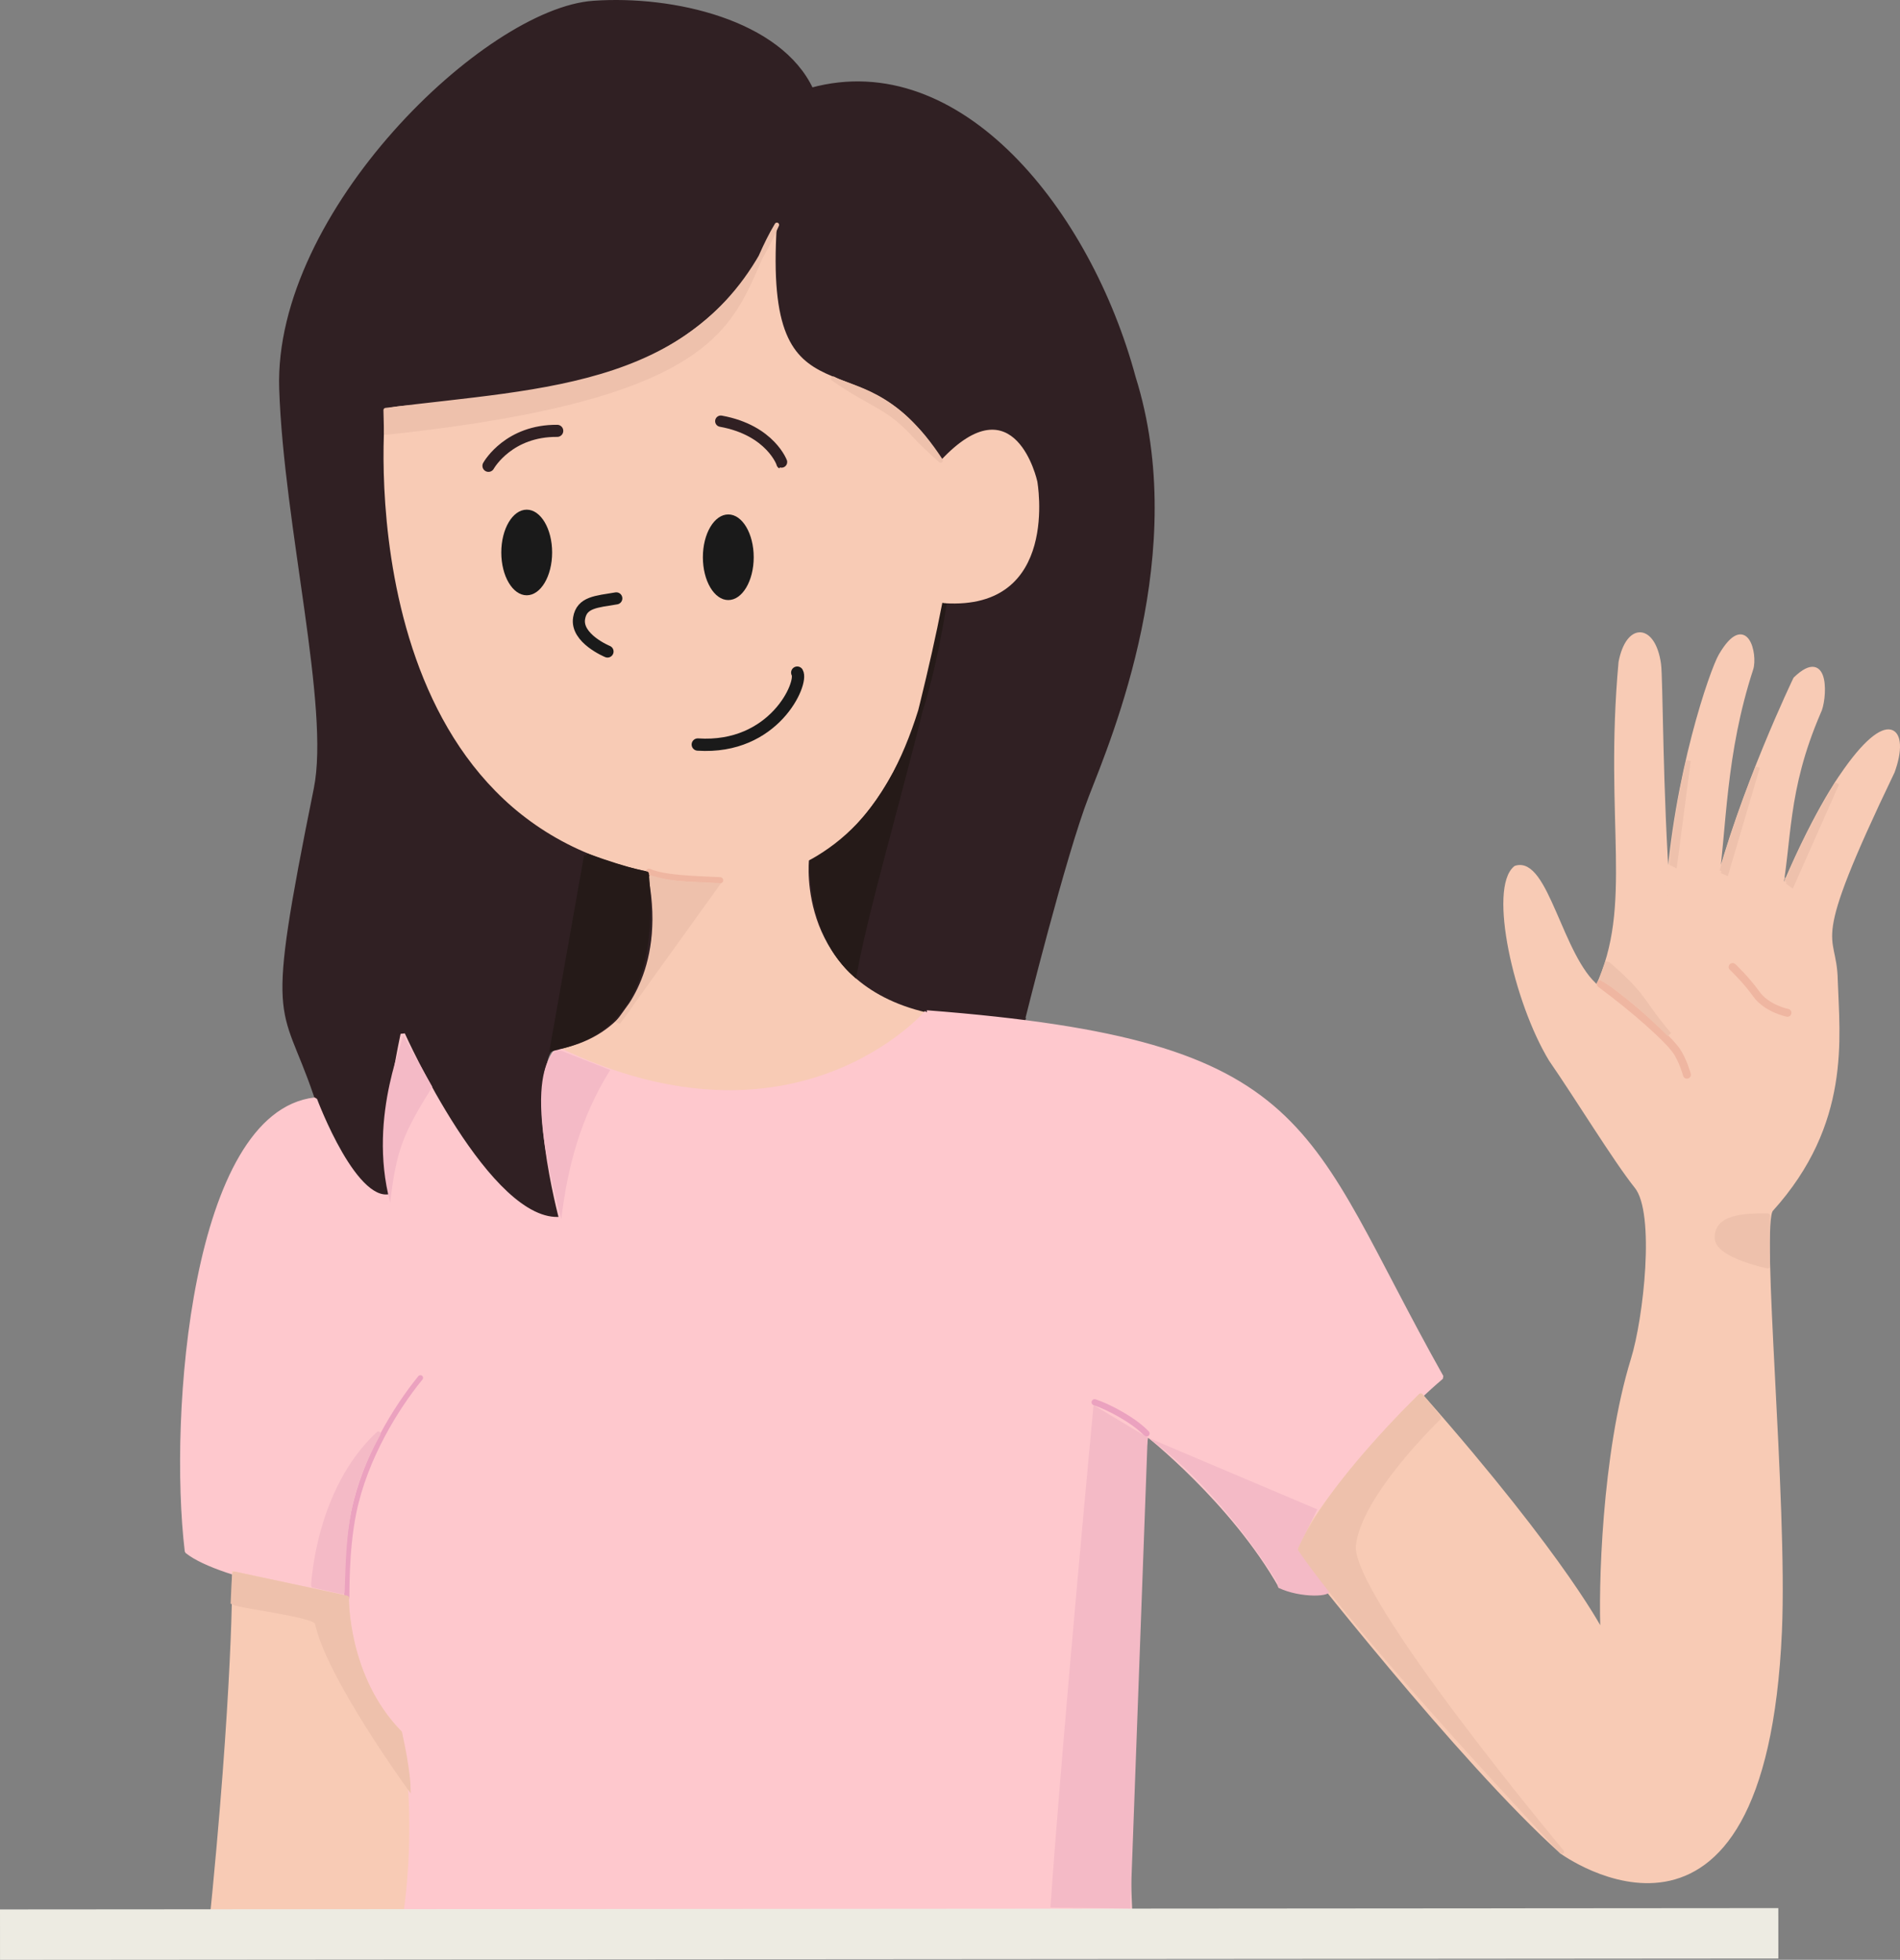<?xml version="1.0" encoding="UTF-8" standalone="no"?>
<!-- Created with Inkscape (http://www.inkscape.org/) -->

<svg
   width="111.833mm"
   height="115.355mm"
   viewBox="0 0 111.833 115.355"
   version="1.1"
   id="svg24"
   inkscape:version="1.1 (c68e22c387, 2021-05-23)"
   sodipodi:docname="persona.svg"
   xmlns:inkscape="http://www.inkscape.org/namespaces/inkscape"
   xmlns:sodipodi="http://sodipodi.sourceforge.net/DTD/sodipodi-0.dtd"
   xmlns="http://www.w3.org/2000/svg"
   xmlns:svg="http://www.w3.org/2000/svg">
  <rect x="0" y="0" width="111.833" height="115.355" fill="#808080" stroke="none"/>
  <sodipodi:namedview
     id="namedview26"
     pagecolor="#ffffff"
     bordercolor="#666666"
     borderopacity="1.0"
     inkscape:pageshadow="2"
     inkscape:pageopacity="0.0"
     inkscape:pagecheckerboard="0"
     inkscape:document-units="mm"
     showgrid="false"
     inkscape:zoom="1.4142136"
     inkscape:cx="126.3936"
     inkscape:cy="216.39612"
     inkscape:window-width="1920"
     inkscape:window-height="1046"
     inkscape:window-x="-11"
     inkscape:window-y="-11"
     inkscape:window-maximized="1"
     inkscape:current-layer="layer1"
     fit-margin-top="0"
     fit-margin-left="0"
     fit-margin-right="0"
     fit-margin-bottom="0" />
  <defs
     id="defs21" />
  <g
     inkscape:label="Capa 1"
     inkscape:groupmode="layer"
     id="layer1"
     transform="translate(-42.438,-68.959)">
    <path
       style="fill:#302023;fill-opacity:1;stroke:#302023;stroke-width:0.265px;stroke-linecap:butt;stroke-linejoin:miter;stroke-opacity:1"
       d="m 102.629,129.006 c 0,0 2.406,-9.708 3.773,-13.218 1.367,-3.509 5.963,-14.382 2.749,-24.611 -2.626,-9.74 -10.216,-19.32 -18.964,-16.921 -1.859,-4.005 -8.143,-5.447 -12.806,-5.12 -6.317,0.426 -18.722,12.365 -18.377,22.71 0.268,8.038 3.005,18.748 2.035,23.542 -2.914,14.407 -1.954,12.31 -0.022,17.986 0.805,2.366 2.516,6.521 4.58,5.935 -1.086,-3.295 0.548,-9.469 0.548,-9.469 0,0 5.347,11.71 9.333,10.87 -0.936,-2.893 -1.633,-9.78 -0.506,-10.016 0.955,-0.2 7.206,-0.667 5.664,-10.422 0,0 -2.535,-1.214 -4.402,-1.743 -2.39,-0.677 -3.864,-1.883 -5.341,-3.685 -6.037,-7.365 -5.753,-21.746 -5.753,-21.746 2.77,-1.259 17.397,1.513 23.024,-10.905 0,0 -0.858,7.353 2.579,8.553 6.723,2.347 7.06,5.317 7.06,5.317 4.288,-4.812 5.69,1.229 5.69,1.229 1.208,7.84 -5.46,7.171 -5.46,7.171 -2.58,14.226 -7.981,15.139 -7.981,15.139 -0.476,1.348 0.789,4.671 2.253,6.392 1.152,1.355 2.069,2.073 4.681,2.561 2.201,0.158 5.644,0.449 5.644,0.449 z"
       id="path936"
       sodipodi:nodetypes="czcccssacccscsscsscsscaccc" />
    <path
       style="fill:#f8cbb5;fill-opacity:1;stroke:none;stroke-width:0.265px;stroke-linecap:butt;stroke-linejoin:miter;stroke-opacity:1"
       d="m 97.803,96.065 c 4.395,-4.705 5.69,1.229 5.69,1.229 0,0 1.375,7.603 -5.46,7.171 -1.874,13.048 -7.981,15.139 -7.981,15.139 0,0 -0.753,7.172 6.933,8.953 -1.982,3.82 -13.337,7.052 -21.714,2.169 7.333,-1.43 5.364,-10.454 5.364,-10.454 -17.788,-3.498 -15.575,-27.313 -15.496,-27.173 0.804,-1.01 17.468,1.516 23.024,-10.905 -0.805,12.634 5.297,6.072 9.639,13.87 z"
       id="path14175"
       sodipodi:nodetypes="cccccccccc" />
    <path
       style="fill:#fec8cd;fill-opacity:1;stroke:#fec8cd;stroke-width:0.265px;stroke-linecap:butt;stroke-linejoin:bevel;stroke-opacity:1"
       d="m 96.985,128.557 c 22.986,1.773 22.016,6.733 30.292,21.46 0,0 -7.199,6.009 -9.433,12.348 -2.871,-5.08 -7.923,-9.03 -7.923,-9.03 0,0 -1.8,9.686 -0.935,29.052 l -43.205,0.76 c 0,0 1.341,-7.561 0.435,-11.325 -0.616,-2.559 -3.167,-2.85 -3.373,-8.814 0,0 -7.362,-1.105 -9.398,-2.742 -0.966,-8.046 0.396,-25.761 7.529,-26.578 0,0 2.44,6.56 4.623,5.62 0,0 -1.056,-1.776 0.548,-9.469 0,0 5.067,11.329 9.333,10.87 0,0 -2.161,-8.053 -0.205,-9.985 14.038,6.776 21.714,-2.169 21.714,-2.169"
       id="path15597"
       sodipodi:nodetypes="ccccccccccccccc" />
    <path
       style="fill:#f8cbb5;fill-opacity:1;stroke:#f8cbb5;stroke-width:0.265px;stroke-linecap:butt;stroke-linejoin:miter;stroke-opacity:1"
       d="m 56.241,161.595 c 0,0 0.063,6.78 -1.419,21.229 l 10.957,0.324 c 0,0 1.253,-5.441 0.192,-12.192 -3.224,-3.269 -3.13,-7.947 -3.13,-7.947 z"
       id="path18995"
       sodipodi:nodetypes="cccccc" />
    <path
       style="fill:#f8cbb5;fill-opacity:1;stroke:#f8cbb5;stroke-width:0.265px;stroke-linecap:butt;stroke-linejoin:bevel;stroke-opacity:1"
       d="m 118.781,160.259 c 0,0 9.59,12.316 15.583,17.693 0,0 11.87,8.68 12.825,-12.972 0.341,-7.731 -1.265,-23.991 -0.504,-24.833 4.587,-5.076 3.899,-10.126 3.79,-13.491 -0.053,-3.033 -1.811,-1.528 3.352,-12.279 0.915,-2.492 -0.212,-3.833 -2.986,0.266 0,0 -1.711,2.357 -3.726,7.345 0.7,-3.597 0.344,-6.412 2.367,-11.112 0.35,-0.632 0.593,-3.834 -1.367,-1.95 0,0 -3.188,6.625 -4.712,12.631 0.54,-4.019 0.469,-8.222 2.099,-13.227 0.266,-0.818 -0.276,-3.329 -1.772,-0.795 -0.515,0.871 -2.675,7.078 -3.12,14.128 -0.449,-6.109 -0.418,-12.793 -0.539,-13.631 -0.319,-2.222 -1.803,-2.339 -2.235,-0.091 -0.858,9.451 0.902,14.306 -1.376,19.149 -2.17,-1.741 -3.01,-7.637 -4.81,-7.042 -1.466,1.199 -0.005,7.843 2.079,11.275 1.522,2.198 3.799,5.925 5.043,7.478 1.244,1.553 0.526,7.793 -0.206,10.161 -1.729,5.588 -1.924,13.605 -1.784,16.219 0,0 -2.037,-4.214 -10.718,-14.076 -5.95,5.988 -7.284,9.154 -7.284,9.154 z"
       id="path19657"
       sodipodi:nodetypes="cssscccccccsscscccczscccc" />
    <ellipse
       style="fill:#1a1a1a;fill-rule:evenodd;stroke-width:0.265"
       id="path41208"
       cx="-85.305"
       cy="101.759"
       rx="1.496"
       ry="2.52"
       transform="scale(-1,1)" />
    <ellipse
       style="fill:#1a1a1a;fill-rule:evenodd;stroke-width:0.265"
       id="path41208-5"
       cx="-73.44"
       cy="101.478"
       rx="1.496"
       ry="2.52"
       transform="scale(-1,1)" />
    <path
       style="fill:none;stroke:#302023;stroke-width:0.665;stroke-linecap:round;stroke-linejoin:round;stroke-miterlimit:4;stroke-dasharray:none;stroke-opacity:1"
       d="m 84.863,93.75 c 2.943,0.531 3.629,2.5 3.602,2.486"
       id="path41371"
       sodipodi:nodetypes="cc" />
    <path
       style="fill:none;stroke:#302023;stroke-width:0.712;stroke-linecap:round;stroke-linejoin:round;stroke-miterlimit:4;stroke-dasharray:none;stroke-opacity:1"
       d="m 75.236,94.319 c -2.817,-0.023 -3.984,1.947 -4.047,2.059"
       id="path41371-0"
       sodipodi:nodetypes="cc" />
    <path
       style="fill:none;stroke:#eba2bf;stroke-width:0.312;stroke-linecap:round;stroke-linejoin:round;stroke-miterlimit:4;stroke-dasharray:none;stroke-opacity:1;paint-order:stroke fill markers"
       d="m 67.183,150.059 c -1.414,1.734 -3.281,4.712 -3.939,7.989 -0.463,2.305 -0.374,4.912 -0.402,4.961"
       id="path41371-0-47"
       sodipodi:nodetypes="csc" />
    <path
       style="fill:none;stroke:#1a1a1a;stroke-width:0.724;stroke-linecap:round;stroke-linejoin:round;stroke-miterlimit:4;stroke-dasharray:none;stroke-opacity:1"
       d="m 83.509,112.783 c 4.495,0.297 6.217,-3.623 5.854,-4.233"
       id="path41371-0-48"
       sodipodi:nodetypes="cc" />
    <path
       style="fill:none;stroke:#1a1a1a;stroke-width:0.712;stroke-linecap:round;stroke-linejoin:round;stroke-miterlimit:4;stroke-dasharray:none;stroke-opacity:1"
       d="m 78.713,104.18 c -1.175,0.199 -2.03,0.222 -2.189,1.167 -0.201,1.193 1.672,1.961 1.672,1.961"
       id="path41371-0-4"
       sodipodi:nodetypes="csc" />
    <path
       style="fill:none;stroke:#eba2bf;stroke-width:0.365;stroke-linecap:round;stroke-linejoin:miter;stroke-miterlimit:4;stroke-dasharray:none;stroke-opacity:1"
       d="m 109.92,153.336 c -0.774,-0.814 -2.282,-1.588 -3.051,-1.838"
       id="path45647"
       sodipodi:nodetypes="cc" />
    <path
       style="fill:#f4bac6;fill-opacity:1;stroke:#f4bac6;stroke-width:0.265px;stroke-linecap:round;stroke-linejoin:bevel;stroke-opacity:1"
       d="m 118.781,160.259 c -0.344,0.681 -0.538,1.069 -1.042,2.036 1.253,0.612 3.172,0.531 2.856,0.15 l -1.814,-2.187"
       id="path46081"
       sodipodi:nodetypes="ccsc" />
    <path
       style="fill:none;stroke:#efb6a1;stroke-width:0.365;stroke-linecap:round;stroke-linejoin:miter;stroke-miterlimit:4;stroke-dasharray:none;stroke-opacity:1"
       d="m 80.636,120.273 c 0.914,0.386 2.52,0.42 4.188,0.499"
       id="path48453"
       sodipodi:nodetypes="cc" />
    <path
       style="fill:none;stroke:#efb6a1;stroke-width:0.465;stroke-linecap:round;stroke-linejoin:miter;stroke-miterlimit:4;stroke-dasharray:none;stroke-opacity:1"
       d="m 136.66,126.868 c 2.086,1.55 3.881,3.161 4.422,3.901 0.4,0.546 0.648,1.449 0.648,1.449"
       id="path48906"
       sodipodi:nodetypes="csc" />
    <path
       style="fill:none;stroke:#efb6a1;stroke-width:0.465;stroke-linecap:round;stroke-linejoin:miter;stroke-miterlimit:4;stroke-dasharray:none;stroke-opacity:1"
       d="m 144.419,125.877 c 0,0 0.777,0.726 1.393,1.589 0.615,0.862 1.836,1.109 1.836,1.109"
       id="path49872"
       sodipodi:nodetypes="czc" />
    <path
       style="fill:none;stroke:#edebe2;stroke-width:2.965;stroke-linecap:butt;stroke-linejoin:miter;stroke-miterlimit:4;stroke-dasharray:none;stroke-opacity:1"
       d="m 147.11,182.754 -104.671,0.078"
       id="path50458"
       sodipodi:nodetypes="cc" />
    <path
       style="fill:#f4bac6;fill-opacity:1;stroke:none;stroke-width:0.265px;stroke-linecap:butt;stroke-linejoin:miter;stroke-opacity:1"
       d="m 75.271,130.727 3.082,1.214 c -1.746,2.803 -2.505,5.692 -2.877,8.77 -2.702,-9.7 0.082,-10.045 -0.205,-9.985"
       id="path3319"
       sodipodi:nodetypes="cccc" />
    <path
       style="fill:#f4bac6;fill-opacity:1;stroke:none;stroke-width:0.265px;stroke-linecap:butt;stroke-linejoin:miter;stroke-opacity:1"
       d="m 109.987,153.573 -1.016,27.723 c 0,0 -2.504,-0.022 -4.705,-0.062 0.727,-10.417 2.538,-29.57 2.538,-29.57"
       id="path3319-4"
       sodipodi:nodetypes="cccc" />
    <path
       style="fill:#f4bac6;fill-opacity:1;stroke:none;stroke-width:0.265px;stroke-linecap:butt;stroke-linejoin:miter;stroke-opacity:1"
       d="m 119.973,157.803 c 0,0 -1.192,2.456 -2.234,4.492 -1.926,-3.164 -4.911,-6.735 -7.752,-8.723"
       id="path3319-4-1"
       sodipodi:nodetypes="ccc" />
    <path
       style="fill:#f4bac6;fill-opacity:1;stroke:none;stroke-width:0.265px;stroke-linecap:butt;stroke-linejoin:miter;stroke-opacity:1"
       d="m 66.144,129.841 1.738,3.088 c -1.746,2.803 -2.108,3.73 -2.48,6.808 -1.38,-5.225 1.03,-9.957 0.743,-9.897"
       id="path3319-7"
       sodipodi:nodetypes="cccc" />
    <path
       style="fill:#eec1ac;fill-opacity:1;stroke:#eec1ac;stroke-width:0.265px;stroke-linecap:butt;stroke-linejoin:miter;stroke-opacity:1"
       d="m 62.842,163.009 c 0,0 -4.199,-0.907 -6.601,-1.414 0,0 -0.024,-0.032 -0.092,1.681 0.454,0.241 4.683,0.708 4.949,1.183 0.631,3.103 5.373,9.638 5.373,9.638 0,0 -0.026,-1.039 -0.499,-3.141 -3.204,-3.277 -3.13,-7.947 -3.13,-7.947 z"
       id="path11830"
       sodipodi:nodetypes="ccccccc" />
    <path
       style="fill:#f4bac6;fill-opacity:1;stroke:#f4bac6;stroke-width:0.265;stroke-linecap:butt;stroke-linejoin:round;stroke-miterlimit:4;stroke-dasharray:none;stroke-opacity:1"
       d="m 64.707,153.351 c -3.59,3.331 -3.823,8.927 -3.823,8.927 l 1.709,0.386 c 0.111,-3.639 0.195,-5.822 2.114,-9.313 z"
       id="path18416"
       sodipodi:nodetypes="cccc" />
    <path
       style="fill:#eec1ac;fill-opacity:1;stroke:#eec1ac;stroke-width:0.265;stroke-linecap:butt;stroke-linejoin:round;stroke-miterlimit:4;stroke-dasharray:none;stroke-opacity:1"
       d="m 126.064,151.105 1.065,1.3 c 0,0 -4.706,4.51 -5.016,7.518 -0.31,3.007 12.25,18.03 12.25,18.03 0,0 -11.681,-12.366 -15.397,-17.798 1.664,-3.847 7.098,-9.049 7.098,-9.049 z"
       id="path19971"
       sodipodi:nodetypes="cczccc" />
    <path
       style="fill:#eec1ac;fill-opacity:1;stroke:#eec1ac;stroke-width:0.265;stroke-linecap:round;stroke-linejoin:miter;stroke-miterlimit:4;stroke-dasharray:none;stroke-opacity:1"
       d="m 80.74,120.616 c 1.067,5.739 -1.882,8.297 -1.924,8.532 l 5.815,-8.087 c -1.67,-0.114 -2.395,0.003 -3.891,-0.446"
       id="path21579"
       sodipodi:nodetypes="cccc" />
    <path
       style="fill:#eec1ac;fill-opacity:1;stroke:#eec1ac;stroke-width:0.275px;stroke-linecap:butt;stroke-linejoin:round;stroke-opacity:1"
       d="m 146.486,140.521 c -1.374,-0.008 -3.032,0.034 -2.982,1.327 0.039,1.028 2.98,1.633 2.98,1.633 0.013,-0.026 -0.073,-1.021 0.002,-2.96 z"
       id="path25338"
       sodipodi:nodetypes="cscc" />
    <path
       style="fill:#eec1ac;fill-opacity:1;stroke:#eec1ac;stroke-width:0.265;stroke-linecap:butt;stroke-linejoin:miter;stroke-miterlimit:4.1;stroke-dasharray:none;stroke-opacity:1"
       d="m 137.06,125.57 c 0,0 -0.018,0.068 -0.346,0.984 1.598,0.892 3.982,3.3 3.982,3.3 -1.752,-2.062 -1.325,-2.176 -3.608,-4.153"
       id="path26019"
       sodipodi:nodetypes="cccc" />
    <path
       style="fill:#eec1ac;fill-opacity:1;stroke:#eec1ac;stroke-width:0.265;stroke-linecap:butt;stroke-linejoin:round;stroke-miterlimit:4;stroke-dasharray:none;stroke-opacity:1"
       d="m 88.164,82.195 c -4.267,9.779 -13.609,9.696 -23.024,10.905 l 0.031,1.318 C 87.129,92.078 85.274,86.981 88.164,82.195 Z"
       id="path44096"
       sodipodi:nodetypes="ccccc" />
    <path
       style="fill:#eec1ac;fill-opacity:1;stroke:#eec1ac;stroke-width:0.265;stroke-linecap:butt;stroke-linejoin:round;stroke-miterlimit:4;stroke-dasharray:none;stroke-opacity:1"
       d="m 91.482,91.251 c 2.396,1.669 3.201,1.576 4.849,3.409 0.422,0.469 1.472,1.405 1.472,1.405 -2.679,-4.12 -5.219,-4.179 -6.321,-4.814 z"
       id="path47703"
       sodipodi:nodetypes="cscc" />
    <path
       style="fill:#251a18;fill-opacity:1;stroke:#251a18;stroke-width:0.265px;stroke-linecap:butt;stroke-linejoin:miter;stroke-opacity:1"
       d="m 98.033,104.465 c -1.471,7.648 -4.397,16.851 -5.302,21.838 -1.071,-0.957 -2.514,-2.993 -2.509,-6.635 4.09,-2.299 6.443,-6.605 7.811,-15.203"
       id="path50892"
       sodipodi:nodetypes="cccc" />
    <path
       style="fill:#251a18;fill-opacity:1;stroke:#251a18;stroke-width:0.265px;stroke-linecap:butt;stroke-linejoin:miter;stroke-opacity:1"
       d="m 76.948,119.314 -2.017,11.384 c 1.807,-0.449 6.365,-1.388 5.568,-10.312 0.069,0.002 -0.772,-0.072 -3.551,-1.071 z"
       id="path54822"
       sodipodi:nodetypes="cccc" />
    <path
       style="fill:#eec1ac;fill-opacity:1;stroke:#eec1ac;stroke-width:0.265px;stroke-linecap:butt;stroke-linejoin:miter;stroke-opacity:1"
       d="m 147.625,120.854 0.283,0.209 2.655,-5.992 c -1.024,1.723 -2.064,3.639 -2.938,5.784 z"
       id="path60101"
       sodipodi:nodetypes="cccc" />
    <path
       style="fill:#eec1ac;fill-opacity:1;stroke:#eec1ac;stroke-width:0.265px;stroke-linecap:butt;stroke-linejoin:miter;stroke-opacity:1"
       d="m 143.781,120.235 0.272,0.115 1.837,-6.23 c -0.64,1.627 -1.432,3.734 -2.109,6.115 z"
       id="path60101-3"
       sodipodi:nodetypes="cccc" />
    <path
       style="fill:#eec1ac;fill-opacity:1;stroke:#eec1ac;stroke-width:0.265px;stroke-linecap:butt;stroke-linejoin:miter;stroke-opacity:1"
       d="m 140.838,119.787 0.181,0.09 0.803,-6.145 c -0.467,1.801 -0.943,5.002 -0.984,6.055 z"
       id="path60101-3-7"
       sodipodi:nodetypes="cccc" />
  </g>
</svg>
